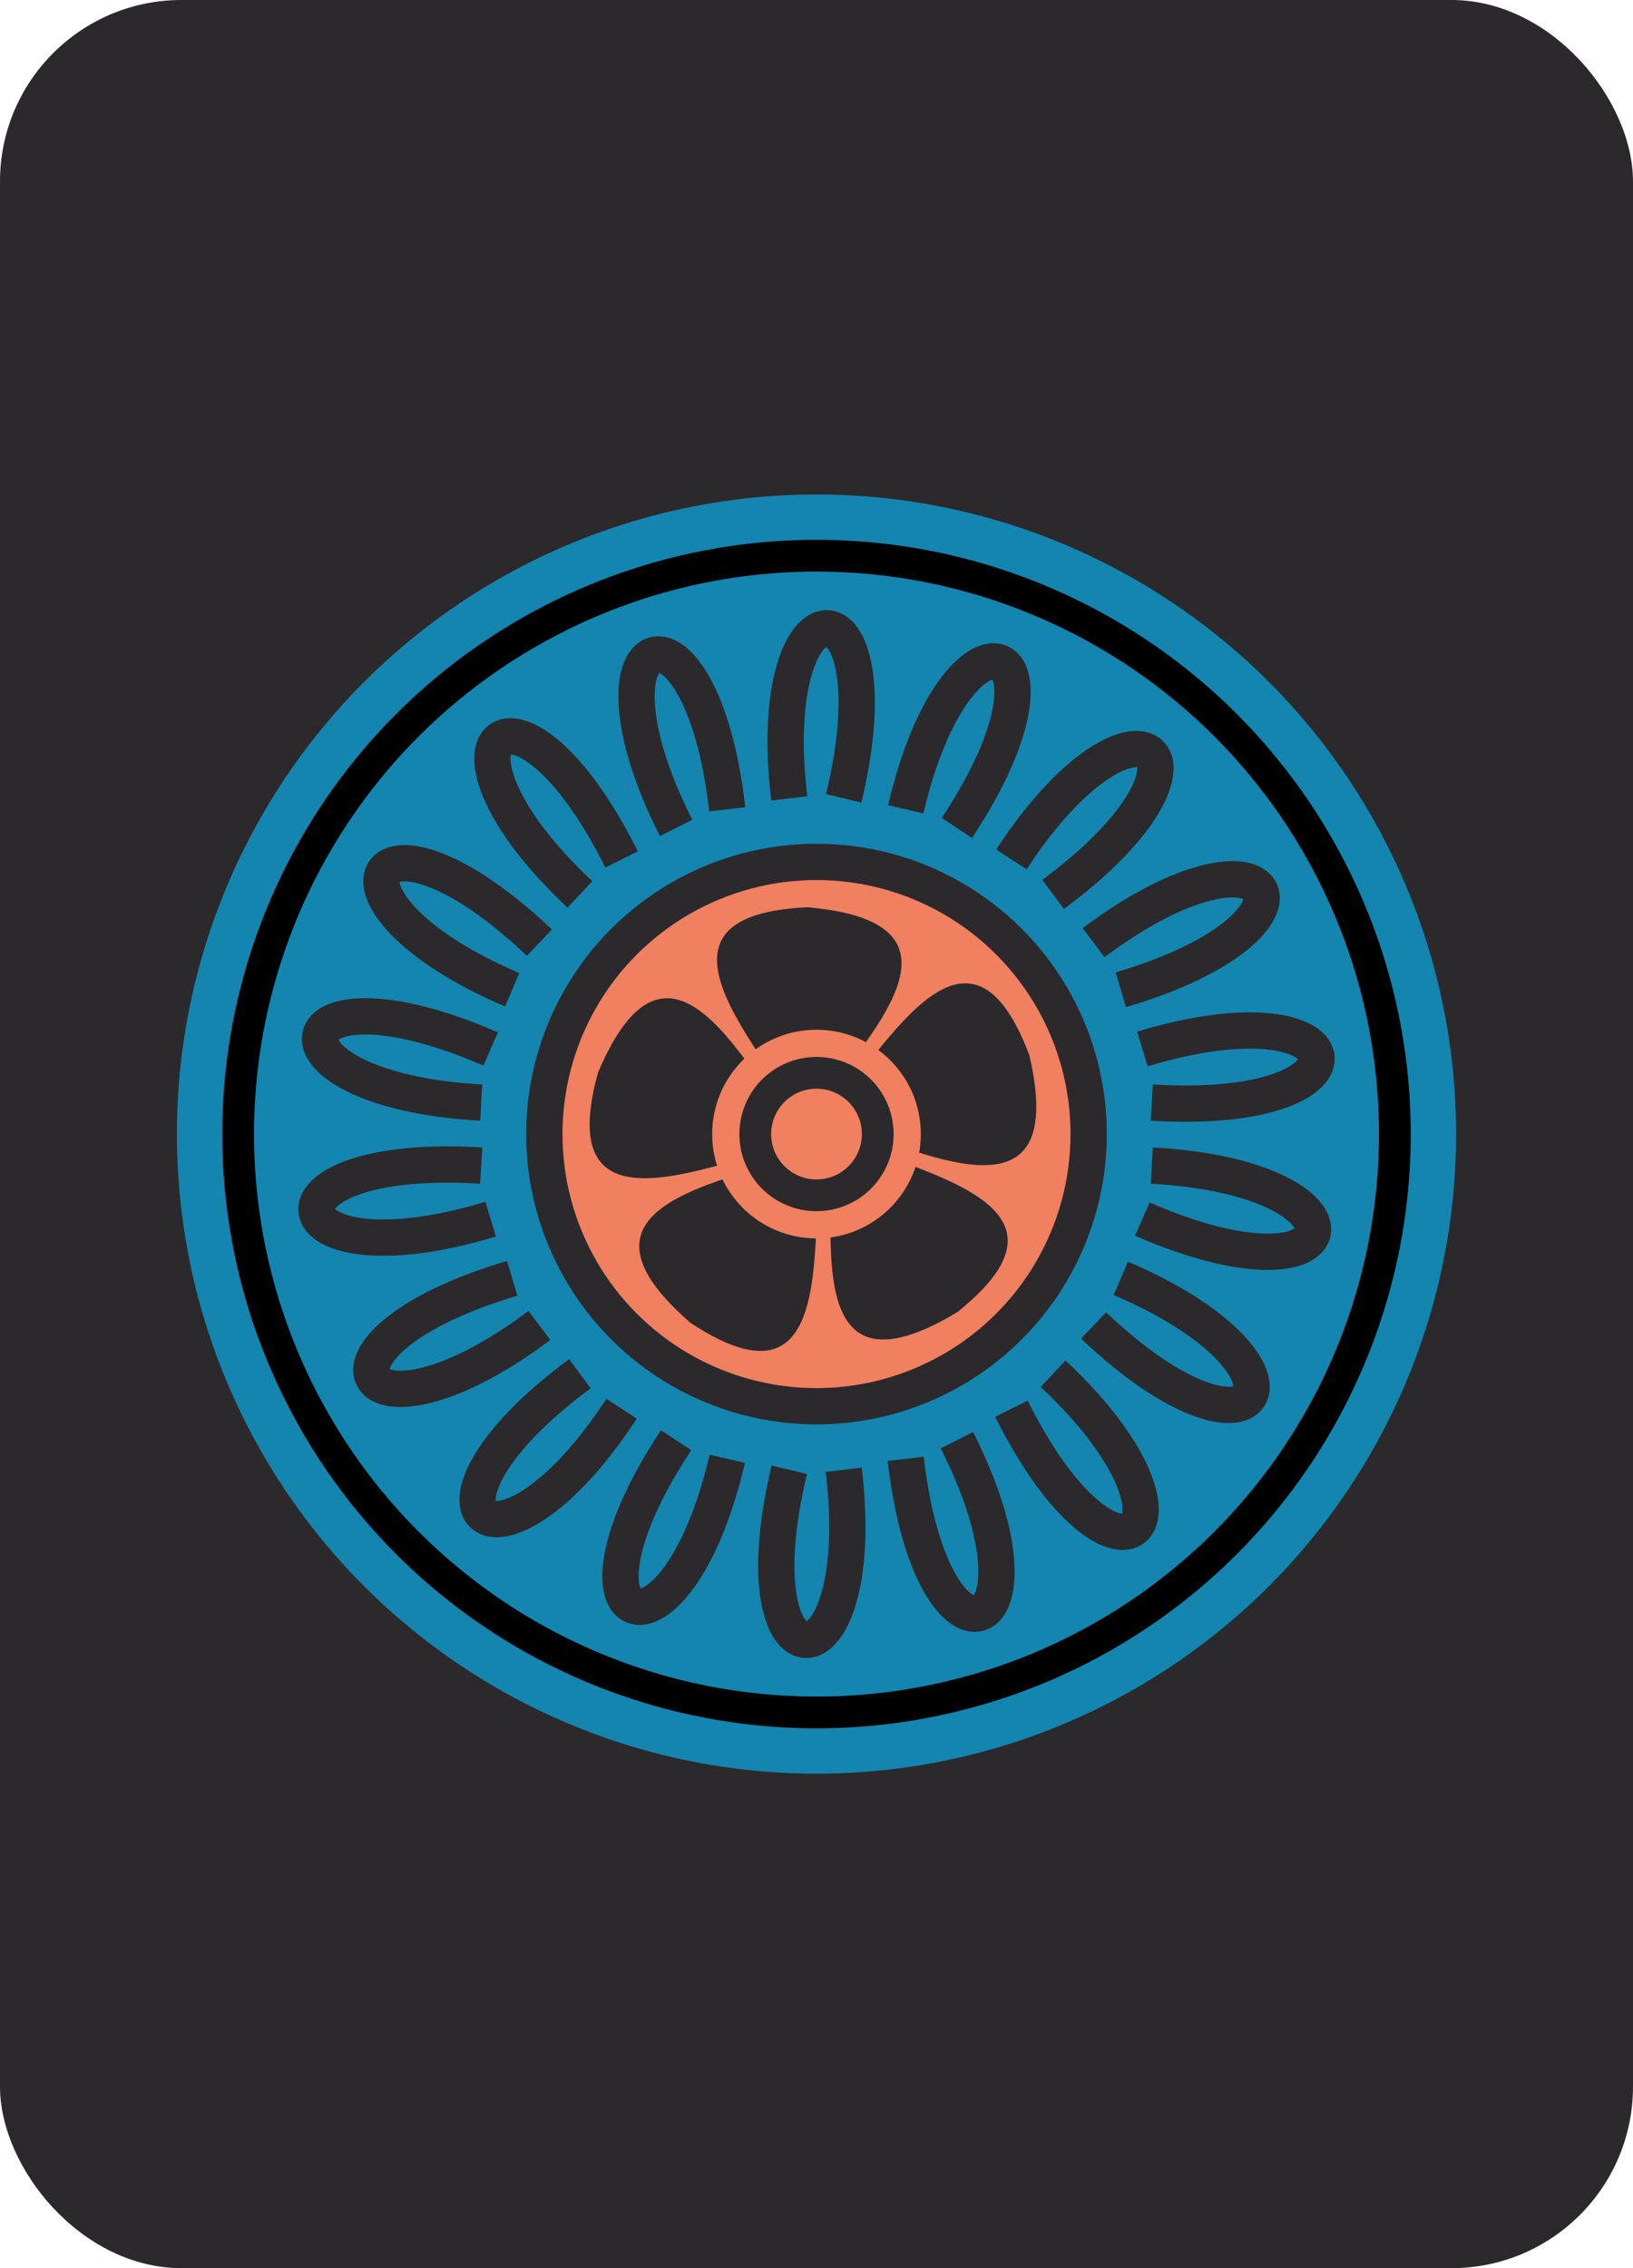<svg xmlns="http://www.w3.org/2000/svg" xmlns:xlink="http://www.w3.org/1999/xlink" width="180" height="250" viewBox="-90 -125 180 250">
  <rect x="-90" y="-125" width="180" height="250" ry="20" fill="#2c292c" />
  <circle r="68" stroke="#1385ae" stroke-width="5" />
  <circle r="62" fill="#1385ae" />
  <g id="c">
    <path id="k" d="m-3 -37c-3-25 12 -25 6 0" fill="none" stroke="#2c292c" stroke-width="4" />
    <use xlink:href="#k" transform="rotate(20)" />
    <use xlink:href="#k" transform="rotate(40)" />
  </g>
  <use xlink:href="#c" transform="rotate(60)" />
  <use xlink:href="#c" transform="rotate(120)" />
  <use xlink:href="#c" transform="rotate(180)" />
  <use xlink:href="#c" transform="rotate(240)" />
  <use xlink:href="#c" transform="rotate(300)" />
  <circle r="30" fill="#f08060" stroke="#2c292c" stroke-width="4" />
  <path id="p" fill="#2c292c" d="m0 2c-2-8 -23 -26 -1 -27c23 2 1 19-2 27" />
  <use xlink:href="#p" transform="rotate(72)" />
  <use xlink:href="#p" transform="rotate(144)" />
  <use xlink:href="#p" transform="rotate(216)" />
  <use xlink:href="#p" transform="rotate(288)" />
  <circle r="10" stroke="#f08060" fill="#2c292c" stroke-width="3" />
  <circle r="5" fill="#f08060" />
</svg>
